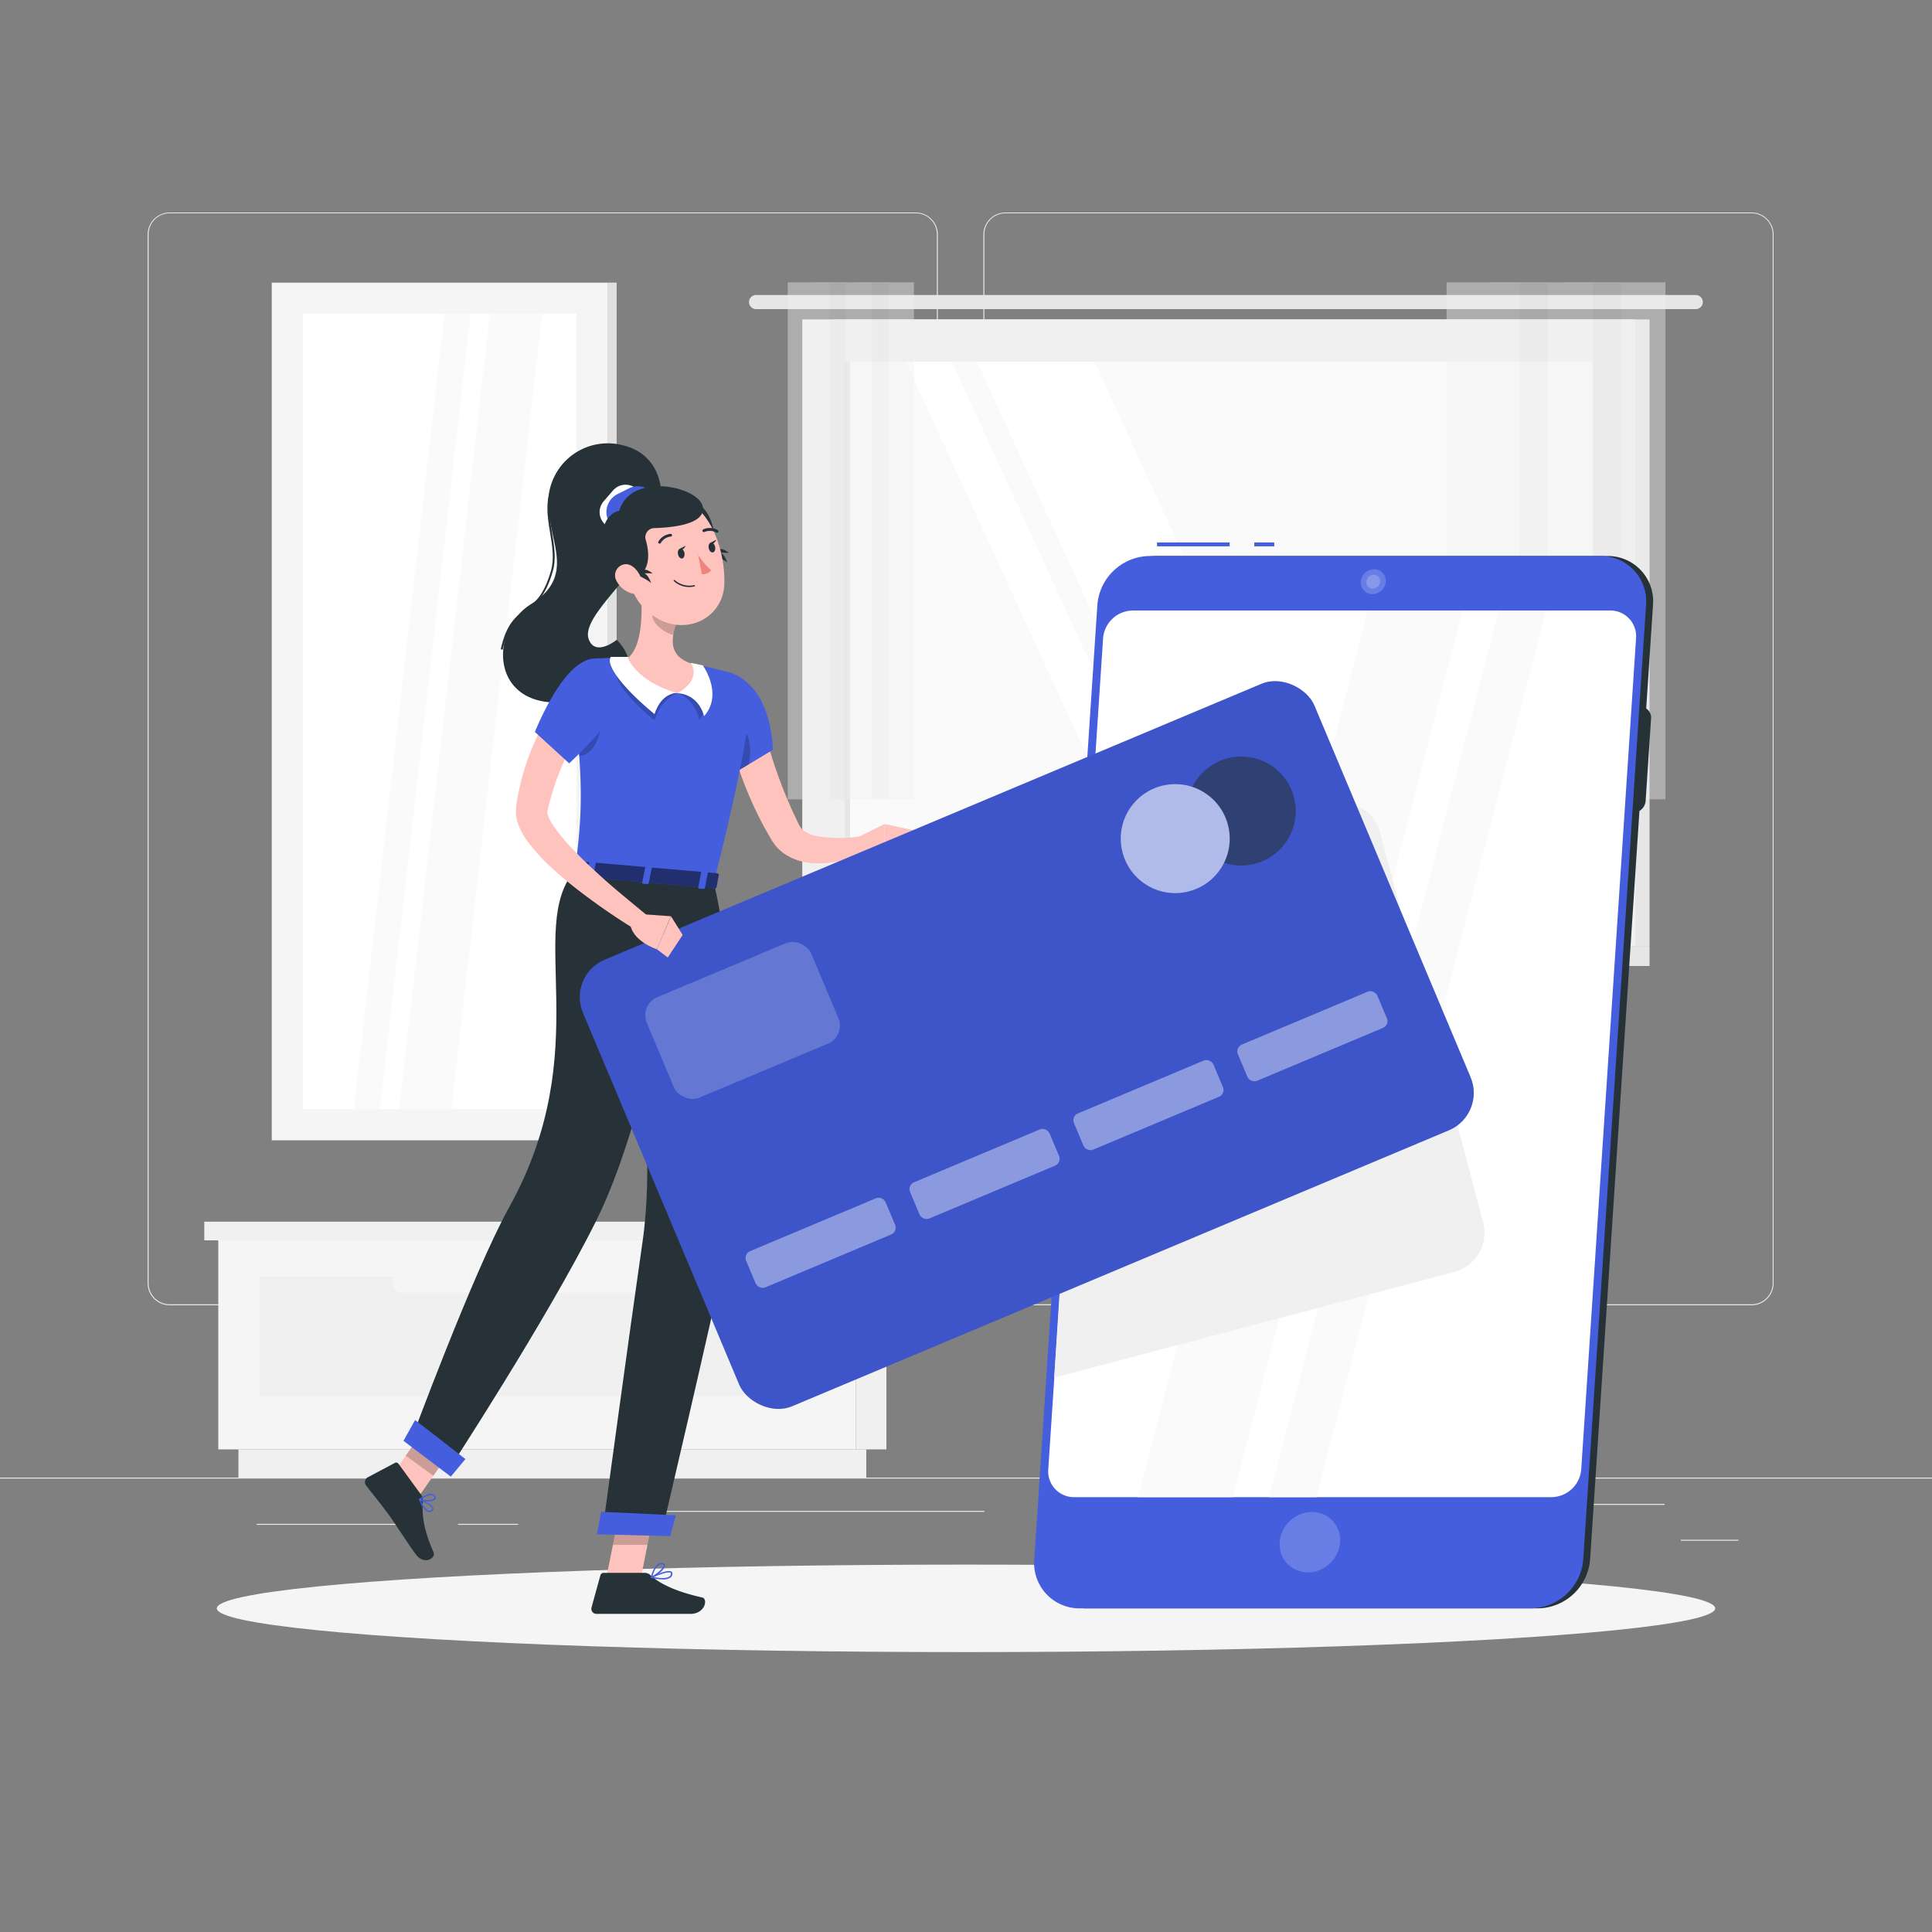 <svg xmlns="http://www.w3.org/2000/svg" viewBox="0 0 500 500"><rect x="0" y="0" width="500" height="500" fill="#808080" stroke="none"/><g id="freepik--background-complete--inject-20"><rect y="382.4" width="500" height="0.25" style="fill:#ebebeb"></rect><rect x="435" y="398.49" width="14.9" height="0.25" style="fill:#ebebeb"></rect><rect x="322.53" y="401.21" width="8.69" height="0.25" style="fill:#ebebeb"></rect><rect x="396.59" y="389.21" width="34.19" height="0.25" style="fill:#ebebeb"></rect><rect x="66.44" y="394.37" width="43.19" height="0.25" style="fill:#ebebeb"></rect><rect x="118.53" y="394.37" width="15.58" height="0.25" style="fill:#ebebeb"></rect><rect x="161.08" y="391.01" width="93.68" height="0.25" style="fill:#ebebeb"></rect><path d="M237,337.8H43.91a5.71,5.71,0,0,1-5.7-5.71V60.66A5.71,5.71,0,0,1,43.91,55H237a5.71,5.71,0,0,1,5.71,5.71V332.09A5.71,5.71,0,0,1,237,337.8ZM43.91,55.2a5.46,5.46,0,0,0-5.45,5.46V332.09a5.46,5.46,0,0,0,5.45,5.46H237a5.47,5.47,0,0,0,5.46-5.46V60.66A5.47,5.47,0,0,0,237,55.2Z" style="fill:#ebebeb"></path><path d="M453.31,337.8H260.21a5.72,5.72,0,0,1-5.71-5.71V60.66A5.72,5.72,0,0,1,260.21,55h193.1A5.71,5.71,0,0,1,459,60.66V332.09A5.71,5.71,0,0,1,453.31,337.8ZM260.21,55.2a5.47,5.47,0,0,0-5.46,5.46V332.09a5.47,5.47,0,0,0,5.46,5.46h193.1a5.47,5.47,0,0,0,5.46-5.46V60.66a5.47,5.47,0,0,0-5.46-5.46Z" style="fill:#ebebeb"></path><rect x="221.5" y="321" width="7.9" height="54.1" transform="translate(450.9 696.1) rotate(180)" style="fill:#f0f0f0"></rect><rect x="61.7" y="375.1" width="162.48" height="7.3" transform="translate(285.89 757.5) rotate(180)" style="fill:#f0f0f0"></rect><rect x="56.49" y="321" width="165.01" height="54.1" style="fill:#f5f5f5"></rect><rect x="67.16" y="330.42" width="143.66" height="30.9" style="fill:#f0f0f0"></rect><rect x="101.67" y="329.38" width="74.64" height="5.18" rx="2.37" transform="translate(277.99 663.93) rotate(180)" style="fill:#f5f5f5"></rect><rect x="52.87" y="316.17" width="168.63" height="4.83" transform="translate(274.37 637.17) rotate(180)" style="fill:#f0f0f0"></rect><rect x="221.5" y="316.17" width="11.69" height="4.83" style="fill:#e6e6e6"></rect><rect x="215.47" y="82.65" width="211.43" height="162.15" transform="translate(642.37 327.46) rotate(180)" style="fill:#e6e6e6"></rect><path d="M195.68,76.35H438.86a1.83,1.83,0,0,1,1.83,1.83h0A1.83,1.83,0,0,1,438.86,80H195.68a1.83,1.83,0,0,1-1.84-1.83h0A1.83,1.83,0,0,1,195.68,76.35Z" style="fill:#e6e6e6"></path><rect x="207.63" y="82.65" width="215.61" height="162.15" transform="translate(630.87 327.46) rotate(180)" style="fill:#f0f0f0"></rect><polygon points="215.47 244.81 426.9 244.81 426.9 250 210.07 250 215.47 244.81" style="fill:#e6e6e6"></polygon><polygon points="194.57 244.81 410.18 244.81 404.78 250 189.18 250 194.57 244.81" style="fill:#f0f0f0"></polygon><rect x="245.33" y="66.9" width="140.21" height="193.66" transform="translate(479.16 -151.7) rotate(90)" style="fill:#fafafa"></rect><polygon points="347.64 233.83 283.25 93.63 252.84 93.63 317.24 233.83 347.64 233.83" style="fill:#fff"></polygon><polygon points="310.71 233.83 246.31 93.63 234.46 93.63 298.86 233.83 310.71 233.83" style="fill:#fff"></polygon><rect x="149.2" y="163.03" width="140.21" height="1.39" transform="translate(383.03 -55.57) rotate(90)" style="fill:#e6e6e6"></rect><g style="opacity:0.4"><rect x="412.14" y="73.07" width="18.88" height="133.81" transform="translate(843.16 279.94) rotate(180)" style="fill:#f0f0f0"></rect><rect x="404.78" y="73.07" width="14.71" height="133.81" transform="translate(824.27 279.94) rotate(180)" style="fill:#e6e6e6"></rect><rect x="393.25" y="73.07" width="18.88" height="133.81" transform="translate(805.39 279.94) rotate(180)" style="fill:#f0f0f0"></rect><rect x="385.9" y="73.07" width="14.71" height="133.81" transform="translate(786.51 279.94) rotate(180)" style="fill:#e6e6e6"></rect><rect x="374.37" y="73.07" width="18.88" height="133.81" transform="translate(767.62 279.94) rotate(180)" style="fill:#f0f0f0"></rect></g><g style="opacity:0.4"><rect x="225.63" y="73.07" width="10.88" height="133.81" transform="translate(462.15 279.94) rotate(180)" style="fill:#f0f0f0"></rect><rect x="221.39" y="73.07" width="8.48" height="133.81" transform="translate(451.26 279.94) rotate(180)" style="fill:#e6e6e6"></rect><rect x="214.75" y="73.07" width="10.88" height="133.81" transform="translate(440.38 279.94) rotate(180)" style="fill:#f0f0f0"></rect><rect x="210.51" y="73.07" width="8.48" height="133.81" transform="translate(429.5 279.94) rotate(180)" style="fill:#e6e6e6"></rect><rect x="203.87" y="73.07" width="10.88" height="133.81" transform="translate(418.62 279.94) rotate(180)" style="fill:#f0f0f0"></rect></g><rect x="70.33" y="73.15" width="86.87" height="221.96" style="fill:#f5f5f5"></rect><rect x="157.2" y="73.15" width="2.38" height="221.96" transform="translate(316.79 368.25) rotate(180)" style="fill:#e0e0e0"></rect><rect x="10.83" y="148.74" width="205.87" height="70.78" transform="translate(297.89 70.36) rotate(90)" style="fill:#fff"></rect><polygon points="103.29 287.06 126.78 81.19 140.33 81.19 116.85 287.06 103.29 287.06" style="fill:#fafafa"></polygon><polygon points="91.55 287.06 115.03 81.19 121.81 81.19 98.33 287.06 91.55 287.06" style="fill:#fafafa"></polygon></g><g id="freepik--Shadow--inject-20"><ellipse id="freepik--path--inject-20" cx="250" cy="416.24" rx="193.89" ry="11.32" style="fill:#f5f5f5"></ellipse></g><g id="freepik--Device--inject-20"><path d="M398.05,416.24H281.25a11.72,11.72,0,0,1-11.81-12.64l16.3-247.07a13.74,13.74,0,0,1,13.47-12.64H416a11.72,11.72,0,0,1,11.8,12.64L411.52,403.6A13.74,13.74,0,0,1,398.05,416.24Z" style="fill:#263238"></path><path d="M422.64,210.33H408.5a2.83,2.83,0,0,1-2.85-3.05l1.41-21.4a3.32,3.32,0,0,1,3.26-3h14.13a2.83,2.83,0,0,1,2.85,3l-1.41,21.4A3.31,3.31,0,0,1,422.64,210.33Z" style="fill:#263238"></path><rect x="324.61" y="140.39" width="5.17" height="1" style="fill:#445EDE"></rect><rect x="299.44" y="140.39" width="18.8" height="1" style="fill:#445EDE"></rect><path d="M396.27,416.24H279.47a11.73,11.73,0,0,1-11.81-12.64L284,156.53a13.74,13.74,0,0,1,13.47-12.64h116.8A11.72,11.72,0,0,1,426,156.53L409.74,403.6A13.74,13.74,0,0,1,396.27,416.24Z" style="fill:#445EDE"></path><path d="M401.57,387.46H278a6.66,6.66,0,0,1-6.71-7.18l14.19-215.1A7.8,7.8,0,0,1,293.1,158H416.7a6.66,6.66,0,0,1,6.71,7.18l-14.19,215.1A7.8,7.8,0,0,1,401.57,387.46Z" style="fill:#fff"></path><polygon points="378.52 158 353.98 158 294.53 387.46 319.07 387.46 378.52 158" style="fill:#fafafa"></polygon><polygon points="400.14 158 387.87 158 328.42 387.46 340.69 387.46 400.14 158" style="fill:#fafafa"></polygon><path d="M383.84,316.36,357.16,215.45a10.49,10.49,0,0,0-12.8-7.45l-63.12,16.68-8.42,131.86,103.57-27.37A10.51,10.51,0,0,0,383.84,316.36Z" style="fill:#f0f0f0"></path><ellipse cx="339" cy="399.08" rx="8.08" ry="7.56" transform="translate(-182.13 347.98) rotate(-44.05)" style="fill:#fff;opacity:0.2"></ellipse><path d="M358.63,150.54a3.51,3.51,0,0,1-3.45,3.23,3,3,0,0,1-3-3.23,3.5,3.5,0,0,1,3.45-3.23A3,3,0,0,1,358.63,150.54Z" style="fill:#fff;opacity:0.2"></path><path d="M357.17,150.54a1.92,1.92,0,0,1-1.89,1.78,1.64,1.64,0,0,1-1.66-1.78,1.92,1.92,0,0,1,1.89-1.78A1.64,1.64,0,0,1,357.17,150.54Z" style="fill:#fff;opacity:0.2"></path></g><g id="freepik--Character--inject-20"><path d="M169.32,138.06c3.73-9.17,2.39-20.34-8.19-22.84a15.41,15.41,0,0,0-19.24,15.59c.42,10,7,18.33-4.53,25.58s-10.3,29.1,12,24.88,10.25-15.69,10.25-15.69-5.47,4.46-7.23-.08C150.15,159.62,165,148.79,169.32,138.06Z" style="fill:#263238"></path><path d="M130.08,168.14l-.49-.11c1.49-6.67,3.83-8.39,6.3-10.21s4.81-3.55,6.7-10.11c.89-3.09.33-6.51-.22-9.81-.7-4.21-1.42-8.57.75-12.47l.43.25c-2.08,3.74-1.37,8-.69,12.14.56,3.36,1.14,6.83.21,10-1.93,6.72-4.45,8.57-6.88,10.37S131.53,161.66,130.08,168.14Z" style="fill:#263238"></path><path d="M197.72,188.43c.07.34.19.85.3,1.31l.35,1.41c.24.95.51,1.9.79,2.85.57,1.89,1.18,3.8,1.84,5.68a120,120,0,0,0,4.52,11.13l1.26,2.63a4,4,0,0,0,.89,1.25,8.24,8.24,0,0,0,3.89,1.72,35.37,35.37,0,0,0,11.29,0l1.35,4.25a31.84,31.84,0,0,1-3.17,1.2,32.7,32.7,0,0,1-3.26.9,26.35,26.35,0,0,1-7,.65,14.88,14.88,0,0,1-7.77-2.45,11.32,11.32,0,0,1-3.22-3.42l-.16-.25-.1-.17-.2-.36-.41-.7-.81-1.42a98.41,98.41,0,0,1-5.5-11.82c-.76-2-1.51-4.09-2.12-6.2-.3-1-.6-2.11-.87-3.19s-.51-2.1-.73-3.38Z" style="fill:#ffc3bd"></path><path d="M190,174.45c10.09,4.5,10,19.62,10,19.62l-10.63,6.39s-8-11.84-7.4-17.22C182.56,177.63,184.28,171.92,190,174.45Z" style="fill:#445EDE"></path><path d="M191.59,187.35c-2.76-2.79-5.19.43-7.41,4a77.84,77.84,0,0,0,5.19,9.13l4.36-2.62C194.59,194.53,194.34,190.15,191.59,187.35Z" style="opacity:0.2"></path><path d="M221.8,216.79l7.1-3.54.08,9.29s-5.3.92-8.83-2.8Z" style="fill:#ffc3bd"></path><polygon points="236.53 214.9 235.31 221.8 228.98 222.54 228.9 213.25 236.53 214.9" style="fill:#ffc3bd"></polygon><polygon points="156.81 408.86 165.59 409.7 169.68 389.27 160.9 388.43 156.81 408.86" style="fill:#ffc3bd"></polygon><polygon points="99.24 384.91 106.38 390.11 118.29 373.21 111.14 368.01 99.24 384.91" style="fill:#ffc3bd"></polygon><path d="M109,386.86l-5.88-8.05a.7.7,0,0,0-.91-.22l-7.05,3.74a1.43,1.43,0,0,0-.43,2.09c2.1,2.77,3.25,4,5.84,7.55,1.6,2.18,4.8,7.23,7,10.24s5.29,1,4.65-.45c-2.9-6.51-3-10.32-2.78-13.37A2.28,2.28,0,0,0,109,386.86Z" style="fill:#263238"></path><path d="M166.75,407.05H156.21a.86.86,0,0,0-.83.64L153.09,416a1.31,1.31,0,0,0,1.28,1.67c3.72,0,5.48,0,10.11,0h14.17c3.85,0,4.65-3.89,3.06-4.25-7.14-1.58-11.26-3.76-13.47-5.84A2.16,2.16,0,0,0,166.75,407.05Z" style="fill:#263238"></path><polygon points="169.68 389.28 167.57 399.81 158.62 399.81 160.9 388.44 169.68 389.28" style="opacity:0.2"></polygon><polygon points="111.14 368.01 118.29 373.22 112.15 381.93 105 376.72 111.14 368.01" style="opacity:0.2"></polygon><path d="M194.16,182.42c-.62,6.75-2.86,20-9.41,45.89l-35.94-3.11c1.73-13.49,2.54-22.23-.84-47.77a6.21,6.21,0,0,1,5.78-7c2.59-.14,5.67-.23,8.76-.11a115.11,115.11,0,0,1,16.32,1.41c3.17.57,6.55,1.39,9.3,2.11A8.12,8.12,0,0,1,194.16,182.42Z" style="fill:#445EDE"></path><path d="M148.89,184.91c.46,4,.8,7.57,1,10.77,3.31-.29,5.75-3.92,6-11.51C154.65,180.5,151.7,181.83,148.89,184.91Z" style="opacity:0.2"></path><path d="M184.75,228.31s12.16,53.8,4,91.73c-5.43,25.4-17.52,76.71-17.52,76.71l-15.33-.39s7.32-53.85,10.39-75c5.25-36.22-7.9-95.29-7.9-95.29Z" style="fill:#263238"></path><path d="M170.73,239.18l-7.67,12.09a370.91,370.91,0,0,1,4.39,43.3C178.23,275.27,173.12,249.39,170.73,239.18Z" style="opacity:0.2"></path><polygon points="173.43 397.55 154.49 397.07 155.59 391.25 174.91 392.16 173.43 397.55" style="fill:#445EDE"></polygon><path d="M176.89,227.74s-7.13,57.05-22.6,88.2c-12.49,25.16-38.62,65.15-38.62,65.15l-9.55-7.65s16.34-44.23,25.62-60.94c22.77-41,4.16-72.25,17.07-87.3Z" style="fill:#263238"></path><rect x="163.06" y="207.79" width="205.33" height="125.33" rx="10.48" transform="translate(-84.01 124.04) rotate(-22.79)" style="fill:#445EDE"></rect><rect x="163.06" y="207.79" width="205.33" height="125.33" rx="10.48" transform="translate(-84.01 124.04) rotate(-22.79)" style="opacity:0.1"></rect><rect x="169.08" y="250" width="46.18" height="28.19" rx="5.04" transform="translate(-87.29 95.05) rotate(-22.79)" style="fill:#fff;opacity:0.2"></rect><rect x="192.8" y="316.56" width="39.15" height="10.17" rx="1.89" transform="translate(-108.01 107.37) rotate(-22.79)" style="fill:#fff;opacity:0.4"></rect><rect x="235.22" y="298.74" width="39.15" height="10.17" rx="1.89" transform="translate(-97.79 122.41) rotate(-22.79)" style="fill:#fff;opacity:0.4"></rect><rect x="277.64" y="280.92" width="39.15" height="10.17" rx="1.89" transform="translate(-87.58 137.45) rotate(-22.79)" style="fill:#fff;opacity:0.4"></rect><rect x="320.06" y="263.1" width="39.15" height="10.17" rx="1.89" transform="translate(-77.36 152.49) rotate(-22.79)" style="fill:#fff;opacity:0.4"></rect><g style="opacity:0.6"><circle cx="321.24" cy="209.87" r="14.1" transform="translate(-39.6 79.36) rotate(-13.27)" style="fill:#263238"></circle><circle cx="304.15" cy="217.06" r="14.1" transform="translate(-51.97 330.18) rotate(-53.14)" style="fill:#fff"></circle></g><polygon points="116.67 382.15 104.42 372.88 107.43 367.5 120.45 377.6 116.67 382.15" style="fill:#445EDE"></polygon><path d="M148.45,223.05l-1.9,3.08c-.15.23.13.52.54.55l37.7,3.26c.32,0,.6-.11.64-.31l.6-3.19c.05-.22-.22-.43-.57-.46l-36.4-3.15A.67.67,0,0,0,148.45,223.05Z" style="fill:#445EDE"></path><path d="M148.45,223.05l-1.9,3.08c-.15.23.13.52.54.55l37.7,3.26c.32,0,.6-.11.64-.31l.6-3.19c.05-.22-.22-.43-.57-.46l-36.4-3.15A.67.67,0,0,0,148.45,223.05Z" style="opacity:0.5"></path><path d="M153,227.54l-1-.08c-.19,0-.33-.13-.31-.25l.82-4.14c0-.13.2-.21.4-.19l1,.08c.2,0,.34.13.31.25l-.82,4.14C153.36,227.47,153.18,227.56,153,227.54Z" style="fill:#445EDE"></path><path d="M182,230.05l-1-.08c-.19,0-.33-.13-.31-.25l.82-4.14a.36.36,0,0,1,.4-.19l1,.08c.2,0,.34.13.31.25l-.82,4.14C182.39,230,182.21,230.07,182,230.05Z" style="fill:#445EDE"></path><path d="M167.5,228.8l-1-.09c-.2,0-.34-.13-.31-.25l.82-4.14c0-.12.2-.21.39-.19l1,.09c.19,0,.33.13.31.25l-.82,4.14C167.87,228.73,167.7,228.81,167.5,228.8Z" style="fill:#445EDE"></path><path d="M111.24,391.31a1,1,0,0,1-.34,0c-1.09-.22-2-2.07-2.48-3.15a.17.17,0,0,1,0-.19.15.15,0,0,1,.18,0c.34.12,3.32,1.27,3.55,2.36a.65.65,0,0,1-.22.65A1.23,1.23,0,0,1,111.24,391.31Zm-2.33-2.92c.68,1.49,1.44,2.44,2.06,2.56a.84.84,0,0,0,.76-.28.32.32,0,0,0,.12-.33C111.71,389.67,109.94,388.81,108.91,388.39Z" style="fill:#445EDE"></path><path d="M111.33,388.53a6.24,6.24,0,0,1-2.82-.3.17.17,0,0,1-.1-.14.17.17,0,0,1,.07-.16c.09-.06,2.15-1.56,3.39-1.28a1.06,1.06,0,0,1,.73.53.71.71,0,0,1,0,.88A2,2,0,0,1,111.33,388.53ZM109,388c1,.29,2.87.31,3.33-.2.08-.08.15-.21,0-.47a.7.7,0,0,0-.49-.36C111,386.8,109.56,387.63,109,388Z" style="fill:#445EDE"></path><path d="M171.43,408.75a14.68,14.68,0,0,1-2.88-.36.18.18,0,0,1,0-.33c.44-.21,4.26-2,5.22-1.32a.55.55,0,0,1,.25.54,1.25,1.25,0,0,1-.52,1A3.4,3.4,0,0,1,171.43,408.75Zm-2.28-.6c1.14.21,3.24.49,4.1-.16a1,1,0,0,0,.38-.73c0-.14,0-.2-.09-.23C173,406.66,170.74,407.45,169.15,408.15Z" style="fill:#445EDE"></path><path d="M168.59,408.39a.15.15,0,0,1-.11,0,.16.16,0,0,1-.06-.17c0-.17.9-3.94,3-3.7.52.07.66.32.69.53.13,1-2.28,2.9-3.44,3.37Zm2.62-3.57c-1.33,0-2.1,2.2-2.36,3.08,1.25-.66,3-2.23,2.89-2.84,0-.05,0-.19-.39-.23Z" style="fill:#445EDE"></path><path d="M152.79,185.09l-.53.75-.58.85c-.39.58-.78,1.17-1.15,1.78-.76,1.2-1.45,2.45-2.15,3.7a65.66,65.66,0,0,0-3.64,7.79,66.7,66.7,0,0,0-2.63,8.15l-.47,2c0-.06-.06.15.05.53a11.25,11.25,0,0,0,1.49,3,49,49,0,0,0,5.42,6.51c2,2.12,4.22,4.17,6.43,6.21s4.53,4,6.85,5.93,4.69,3.88,7,5.76l-2.5,3.69a164.4,164.4,0,0,1-15.49-10.42c-2.5-1.88-4.95-3.86-7.32-6a50.94,50.94,0,0,1-6.77-7.21,17.7,17.7,0,0,1-2.8-5.11,9.17,9.17,0,0,1-.43-4l0-.28,0-.15.05-.3.1-.61.21-1.21a65.52,65.52,0,0,1,2.48-9.49,75,75,0,0,1,3.89-9c.75-1.46,1.57-2.87,2.45-4.26.43-.7.88-1.39,1.35-2.08l.74-1c.26-.35.48-.66.83-1.09Z" style="fill:#ffc3bd"></path><path d="M151.9,171c-6.86,1.8-13.48,18.43-13.48,18.43l8.88,8.12s13.95-12.72,13.48-18.46C160.39,174.21,157.41,169.54,151.9,171Z" style="fill:#445EDE"></path><path d="M162.51,170a17.46,17.46,0,0,1-3.82.35c-.27,4.94,2.9,9.71,10.69,16.11,1.87-5.83,6-7.09,6-7.09Z" style="opacity:0.2"></path><path d="M178.83,171.57s.91.13,3.08.63c1.45,2.23,3.33,9.1-.94,14-1.66-6-5.62-6.76-5.62-6.76Z" style="opacity:0.2"></path><path d="M162.51,170s-2,0-4.44,0c-1.45,2.23,3.54,8.41,11.32,14.81,1.87-5.83,6-5.48,6-5.48Z" style="fill:#fff"></path><path d="M178.83,171.57s.91.13,3.08.63c1.45,2.23,4.58,8.27.31,13.13-1.66-6-6.87-5.92-6.87-5.92Z" style="fill:#fff"></path><path d="M165.72,152.05c.58,5.34.77,15-3.21,18.24,0,0,2.07,6,12.84,9.12,6.48-3.74,3.48-7.71,3.48-7.71-5.73-1.9-5.2-6.23-3.83-10.23Z" style="fill:#ffc3bd"></path><path d="M169.5,155.9l5.5,5.57a16.7,16.7,0,0,0-.76,2.85c-2.21-.51-5.41-2.81-5.44-5.17A9.51,9.51,0,0,1,169.5,155.9Z" style="opacity:0.2"></path><path d="M177.88,130.71c1.75-1.93,5.22.53,6.5,5.26,1.92,7-3.2,7.5-5.88,4S176.42,132.32,177.88,130.71Z" style="fill:#263238"></path><path d="M183.3,143a19.51,19.51,0,0,1,4.93,2.54C187.36,143.42,186.58,142.13,183.3,143Z" style="fill:#263238"></path><path d="M184.31,143.33a15.39,15.39,0,0,1,4.32-.24C187.21,142,186.18,141.46,184.31,143.33Z" style="fill:#263238"></path><path d="M161,143.71c2.23,8.53,3,12.19,8.22,15.76,7.87,5.38,17.86.78,18.23-8.25.33-8.12-3.37-20.7-12.5-22.48A12,12,0,0,0,161,143.71Z" style="fill:#ffc3bd"></path><path d="M165.12,132.46l-2.47,2.87a4.28,4.28,0,0,1-6,.44h0a4.28,4.28,0,0,1-.45-6l2.47-2.86a4.29,4.29,0,0,1,6-.45h0A4.29,4.29,0,0,1,165.12,132.46Z" style="fill:#fff"></path><path d="M167.4,135.66l-3,1.5a5.19,5.19,0,0,1-6.93-2.35h0a5.2,5.2,0,0,1,2.35-6.94l3-1.5a5.2,5.2,0,0,1,6.94,2.36h0A5.19,5.19,0,0,1,167.4,135.66Z" style="fill:#445EDE"></path><path d="M163.56,150.09s6.16-1.41,3.54-10.42a2.36,2.36,0,0,1,2.22-3c6.94-.19,13.43-1.64,12.51-5.66-1.15-5.08-18.44-9-21.58,1.17C154.12,133.61,153.89,145.69,163.56,150.09Z" style="fill:#263238"></path><path d="M163.59,148.31a19.51,19.51,0,0,1,4.93,2.54C167.65,148.75,166.87,147.46,163.59,148.31Z" style="fill:#263238"></path><path d="M164.6,148.66a15.39,15.39,0,0,1,4.32-.24C167.51,147.35,166.48,146.8,164.6,148.66Z" style="fill:#263238"></path><path d="M159.6,150.41a6.45,6.45,0,0,0,3.79,3.14c2.17.65,3.29-1.27,2.73-3.34-.51-1.86-2.25-4.43-4.44-4.18A2.9,2.9,0,0,0,159.6,150.41Z" style="fill:#ffc3bd"></path><path d="M175.46,143.42c.14.7.63,1.2,1.08,1.11s.72-.74.59-1.44-.63-1.2-1.09-1.11S175.32,142.71,175.46,143.42Z" style="fill:#263238"></path><path d="M183.41,141.85c.14.71.62,1.2,1.08,1.11s.72-.73.58-1.43-.62-1.2-1.08-1.11S183.27,141.15,183.41,141.85Z" style="fill:#263238"></path><path d="M183.8,140.5l1.59-.82S184.78,141.17,183.8,140.5Z" style="fill:#263238"></path><path d="M180.68,143.61a19.14,19.14,0,0,0,3.39,4,3.08,3.08,0,0,1-2.42,1Z" style="fill:#ed847e"></path><path d="M178.4,151.92a5.8,5.8,0,0,1-4-1.53.18.18,0,0,1,0-.25.18.18,0,0,1,.25,0,5.7,5.7,0,0,0,5,1.29.17.17,0,0,1,.06.34A6.16,6.16,0,0,1,178.4,151.92Z" style="fill:#263238"></path><path d="M170.69,140.69a.41.41,0,0,1-.18-.05.35.35,0,0,1-.12-.48,4.09,4.09,0,0,1,3.17-2,.36.36,0,0,1,.36.34.35.35,0,0,1-.34.36,3.4,3.4,0,0,0-2.59,1.71A.35.35,0,0,1,170.69,140.69Z" style="fill:#263238"></path><path d="M185.62,137.87a.33.33,0,0,1-.17,0,3.45,3.45,0,0,0-3.11-.2A.35.35,0,0,1,182,137a4.08,4.08,0,0,1,3.77.21.34.34,0,0,1,.13.47A.33.33,0,0,1,185.62,137.87Z" style="fill:#263238"></path><path d="M165.61,236.56l8,.56L170,245.67s-6.68-2.11-6.95-7Z" style="fill:#ffc3bd"></path><polygon points="176.68 241.96 172.81 247.8 170.01 245.67 173.64 237.12 176.68 241.96" style="fill:#ffc3bd"></polygon><path d="M175.85,142.06l1.59-.82S176.83,142.73,175.85,142.06Z" style="fill:#263238"></path></g></svg>